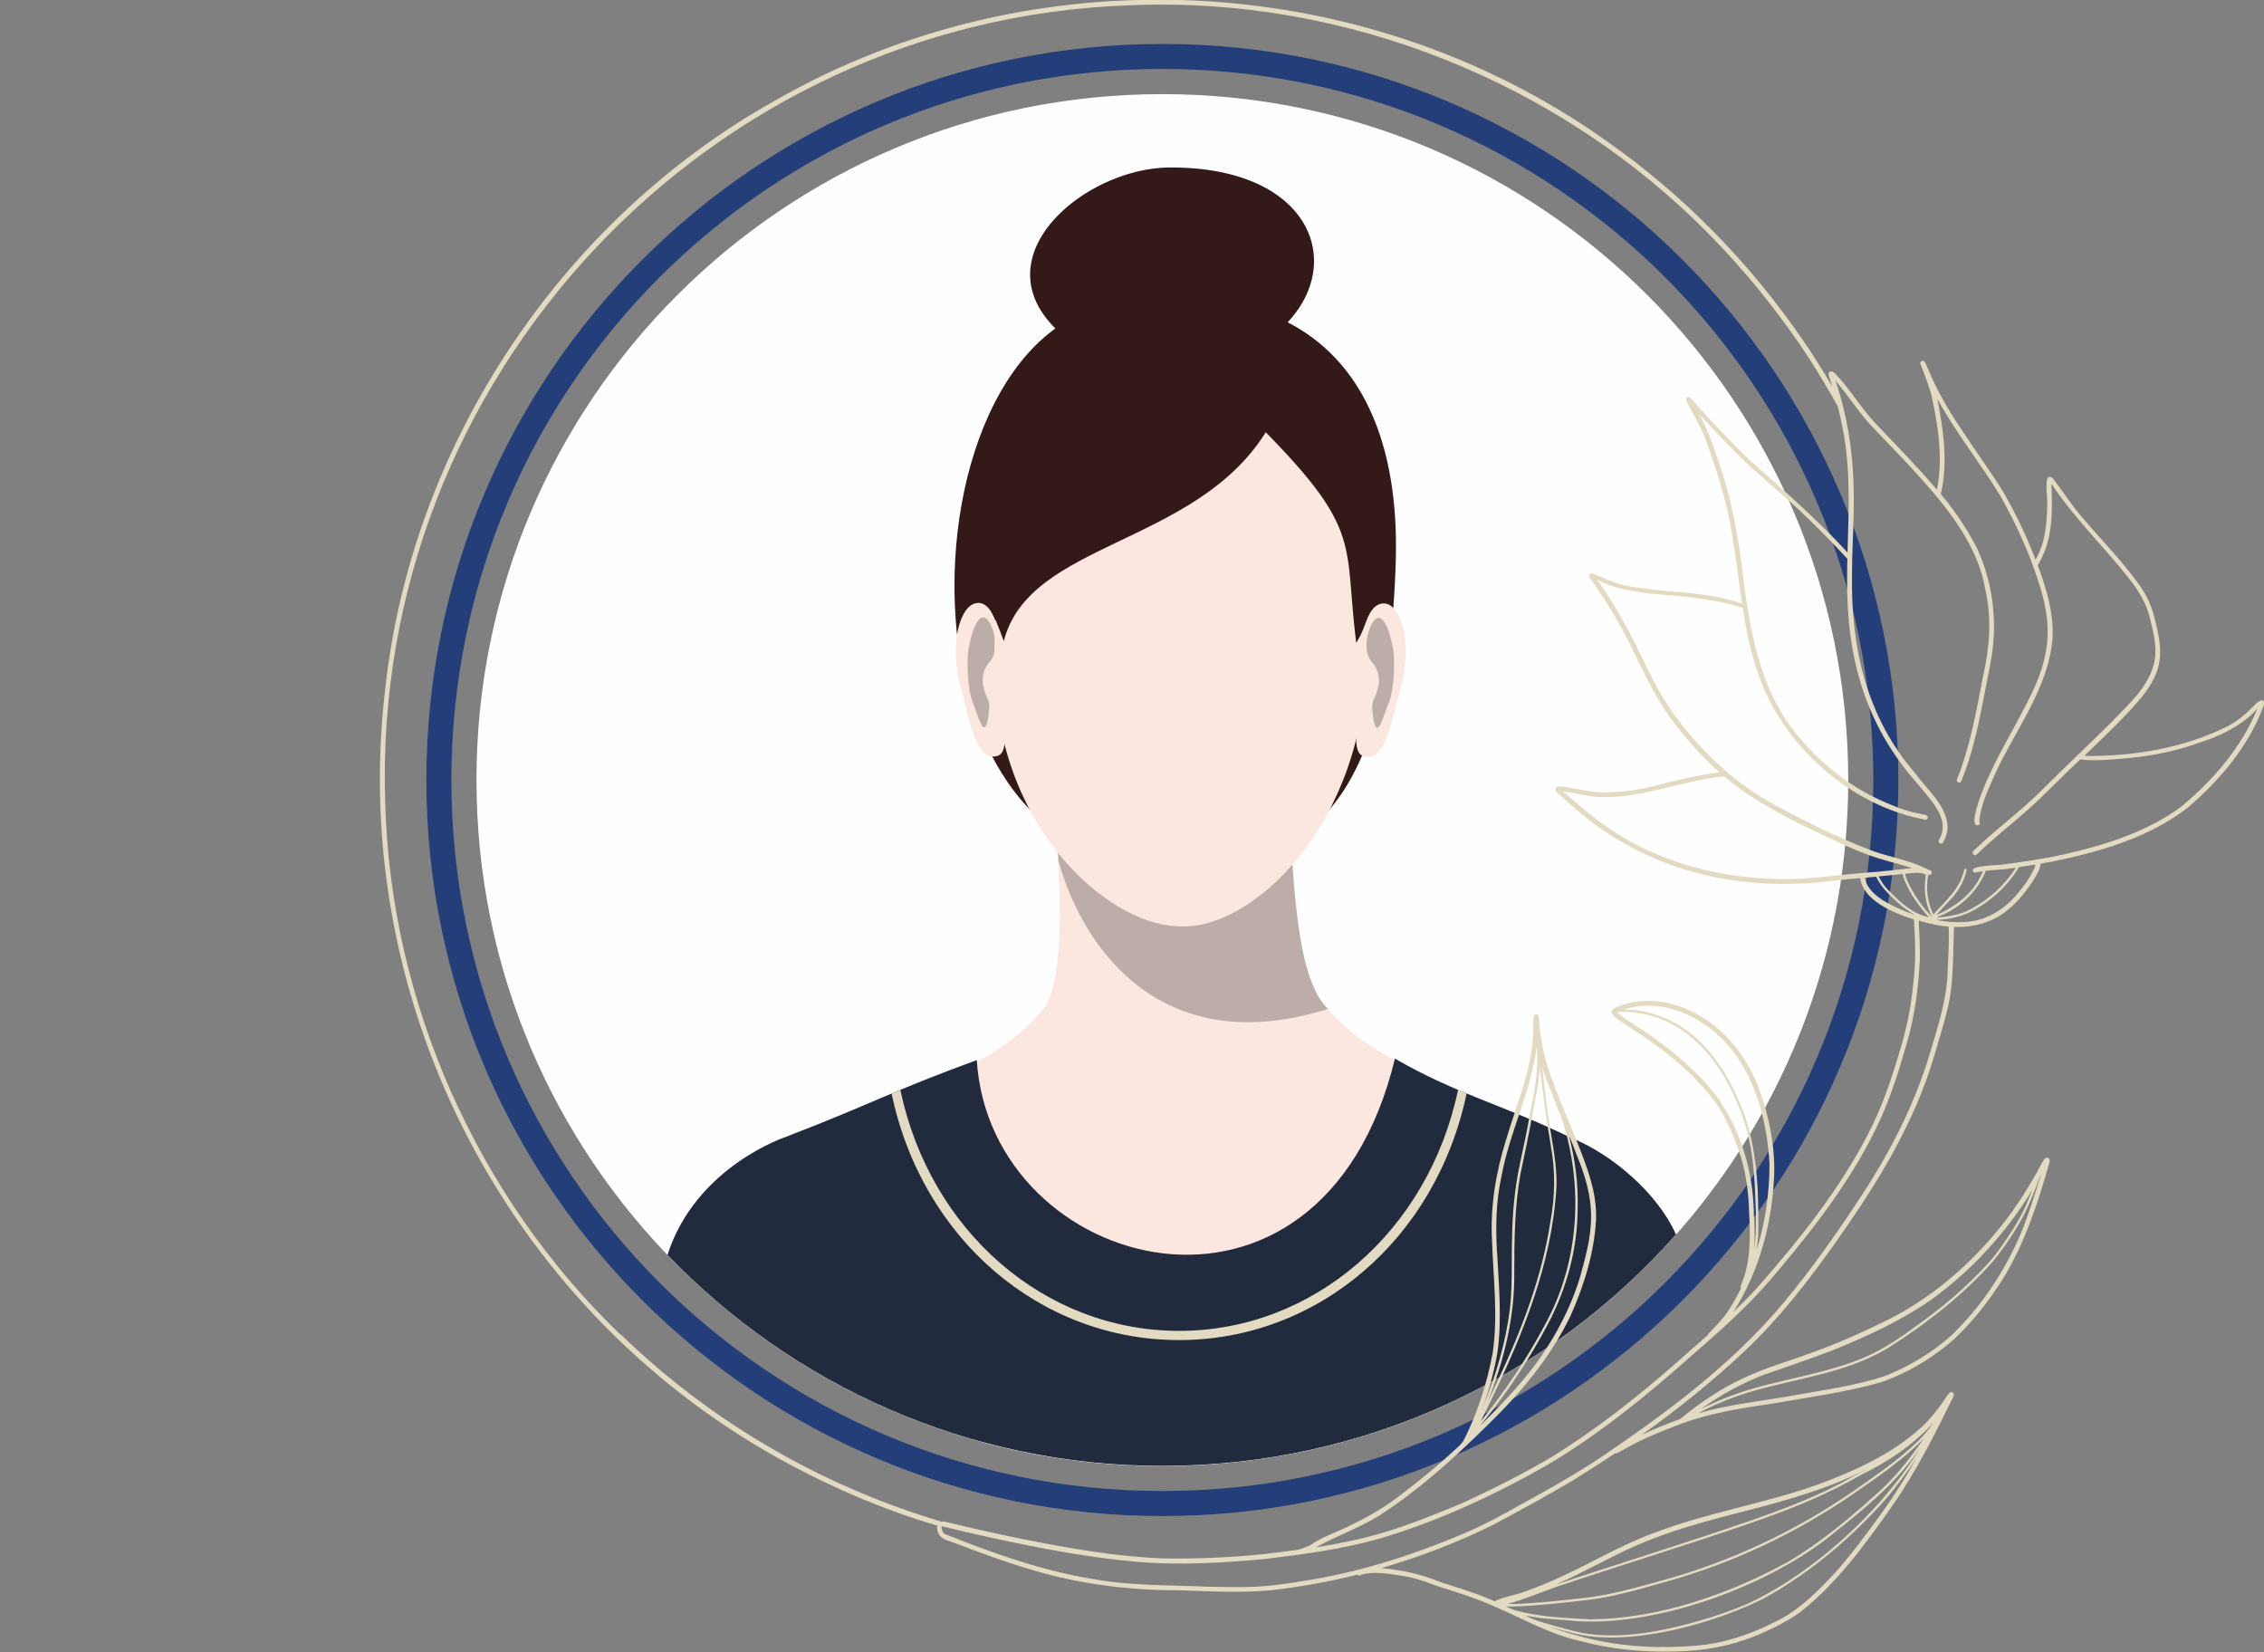 <?xml version="1.0" encoding="UTF-8"?><svg id="_レイヤー_2" xmlns="http://www.w3.org/2000/svg" xmlns:xlink="http://www.w3.org/1999/xlink" viewBox="0 0 246.08 179.54"><rect x="0" y="0" width="246.08" height="179.54" fill="#808080" stroke="none"/><defs><style>.cls-1{fill:none;}.cls-2{clip-path:url(#clippath);}.cls-3{fill:#e3dac2;}.cls-4{fill:#989382;}.cls-5{fill:#233e79;}.cls-6{fill:#222a3d;}.cls-6,.cls-7,.cls-8,.cls-9,.cls-10{fill-rule:evenodd;}.cls-7{fill:#bdada8;}.cls-8{fill:#331a19;}.cls-9{fill:#fce6e0;}.cls-10{fill:#fefefe;}</style><clipPath id="clippath"><path class="cls-4" d="m49.07,84.77C49.07,42.1,83.66,7.5,126.34,7.5s77.27,34.6,77.27,77.27-34.59,77.27-77.27,77.27S49.07,127.45,49.07,84.77m-2.73,0c0,44.11,35.89,80,80,80s80-35.89,80-80S170.45,4.77,126.34,4.77,46.34,40.66,46.34,84.77"/></clipPath></defs><g id="_レイヤー_1-2"><g><g><g><path class="cls-4" d="m49.07,84.77C49.07,42.1,83.66,7.5,126.34,7.5s77.27,34.6,77.27,77.27-34.59,77.27-77.27,77.27S49.07,127.45,49.07,84.77m-2.73,0c0,44.11,35.89,80,80,80s80-35.89,80-80S170.45,4.77,126.34,4.77,46.34,40.66,46.34,84.77"/><g class="cls-2"><rect class="cls-5" x="46.34" y="4.77" width="160" height="160"/></g></g><g><path class="cls-10" d="m126.34,10.23c41.17,0,74.55,33.38,74.55,74.55s-33.38,74.55-74.55,74.55S51.79,125.95,51.79,84.77,85.17,10.23,126.34,10.23h0Z"/><path class="cls-8" d="m123.43,32.83c17.27-2.26,28.88,6.81,28.28,28.1-.82,28.95-11.42,33.05-23.59,33.38-16.05.43-23.31-13.22-24.26-27.19-1.13-16.55,5.93-34.25,19.58-34.29h0Z"/><path class="cls-9" d="m114.07,84.44s2.8,19.49-.46,24.96c-5.37,6.83-14.3,8.78-27.02,14.98,6.34,14.79,13.15,25.39,20.11,32.35,6.24,1.69,12.79,2.6,19.57,2.6,9.19,0,17.99-1.67,26.12-4.71,6.56-7.21,12.47-17.26,17.35-29.44-19.72-11.19-20.73-10.46-25.65-15.73-2.71-2.9-3.72-10.29-4.13-26.12l-25.88,1.11h0Z"/><path class="cls-7" d="m114.47,86.99l25.82,3.64c.53,10.89,1.61,16.4,3.86,18.82.06.07.13.13.19.2-17.81,5.6-26.52-6.22-29.28-16.03-.17-2.59-.4-4.95-.6-6.63h0Z"/><path class="cls-9" d="m106.32,65.53c-1.95,0-3.12,4.39-2.02,8.63,1.1,4.24,1.7,8.06,3.65,8.06,1.95,0,1.09-2.75,1.1-7.71.01-4.96-.79-8.98-2.74-8.99h0Z"/><path class="cls-7" d="m106.93,67.1c-.87-.1-1.44,2.21-1.65,3.39-.21,1.18-.18,4.34.49,5.95.54,1.3,1.36,4.79,1.75.61.1-1.07-.46-1.3-.67-2.62-.22-1.32.43-2.18.76-2.55,1.26-1.41.17-4.68-.67-4.78h0Z"/><path class="cls-9" d="m150.39,65.58c1.95,0,3.09,4.41,1.97,8.64-1.12,4.24-1.74,8.05-3.69,8.04-1.95,0-1.08-2.75-1.06-7.71s.83-8.98,2.79-8.97h0Z"/><path class="cls-7" d="m149.78,67.15c.87-.1,1.43,2.22,1.64,3.4.21,1.18.16,4.34-.52,5.95-.55,1.3-1.38,4.78-1.75.6-.09-1.07.46-1.29.69-2.62.22-1.32-.42-2.18-.75-2.55-1.25-1.42-.15-4.68.69-4.78h0Z"/><path class="cls-9" d="m128.26,39.89c22.25,0,20.32,13.23,20.27,31.34-.05,18.11-12.41,30.16-20.65,29.43-7.44-.26-19.85-10.77-19.8-28.88.04-13.84,1.4-26,11.01-30.58,2.96-1.41,3.93-1.31,9.17-1.31h0Z"/><path class="cls-8" d="m123.48,40.81c24.09-.18,26.09-22.69,3.71-22.61-11.28.02-25.81,14.3-3.71,22.61h0Z"/><path class="cls-6" d="m182.17,134.17c-1.97-4.43-6.87-8.71-11.5-10.56-7.23-3.51-12.43-4.72-19.05-8.56-8.01,33.07-44.02,23.32-45.45.16-9.5,3.48-10.91,4.54-20.73,8.34,0,0-9.79,3.19-12.89,12.83,13.57,14.13,32.65,22.93,53.79,22.93,22.22,0,42.17-9.73,55.83-25.15h0Z"/><path class="cls-8" d="m109.1,69.7c2.74-10.86,20.74-10.36,28.48-22.72,10.55,10.75,8.48,12.14,9.83,22.89,2.18-3.43,2.52-9.99,2.38-12.47-.38-11.96-10.68-23.07-21.75-21.69-15.79,3.14-18.55,8.79-23.47,27.82,2.98,1.93,3.3,2.8,4.54,6.17h0Z"/></g><path class="cls-3" d="m245.75,76.14c-.45.12-.73.58-1.08.87-.81.82-1.73,1.54-2.79,2.04-4.64,2.25-9.84,3.13-14.98,3.11-.11,0-.22-.02-.33-.03,1.56-1.52,3.15-3.01,4.65-4.6,1.55-1.66,3.21-3.48,3.52-5.82.2-1.6-.22-3.2-.61-4.75-.36-1.41-1.03-2.68-1.93-3.83-1.82-2.46-3.98-4.66-5.96-6.99-1.1-1.29-2.02-2.71-3.04-4.06-.16-.26-.53-.37-.68-.05-.21.93.04,1.92,0,2.86-.03,1.35-.12,2.71-.47,4.04-.2.67-.46,1.28-.8,1.91-.07-.2-.15-.39-.22-.58-.98-2.46-2.14-4.85-3.49-7.13-1.41-2.19-2.93-4.31-4.37-6.49-1.09-1.6-2.08-3.25-2.92-5-.29-.6-.54-1.22-.81-1.82-.13-.24-.23-.76-.6-.57-.11.06-.13.19-.1.3.09.27.21.53.3.79.32.83.63,1.66.87,2.52.75,3.35,1.31,6.96.62,10.36-2.17-2.55-4.53-4.94-6.83-7.37-1.31-1.44-2.36-3.09-3.61-4.57-.26-.21-.86-1.21-1.26-.83-.1.09-.09.24-.06.35.1.35.22.68.33,1.03.02.06.04.12.05.18-1-1.71-2.05-3.39-3.17-5.02-5.78-8.43-13.03-15.84-21.41-21.7-26.36-18.69-62.23-20.43-90.28-4.39-23.3,13.01-39.57,37.48-42.43,64.06-4.05,34.38,13.75,68.23,44.35,84.4,4.9,2.59,10.03,4.77,15.35,6.35.12.04.23.07.35.11,0,0,0,.02-.01.02-.01.04-.02.08-.04.12,0,.03-.01.07-.01.11,0,0,0,.01,0,.02.08.77.49,1.19,1.59,1.48,2.86,1.09,5.73,2.17,8.68,3.03,5.18,1.56,10.58,2.24,15.98,2.23,3.35.11,6.72.31,10.06,0,3.17-.36,6.31-.93,9.41-1.7.1.11.28.16.4,0,1.41-.37,2.85-.11,4.26.1,1.33.19,2.61.61,3.87,1.1,2.13.69,4.31,1.35,6.33,2.26,3.11,1.33,6.07,3.05,9.41,3.78,3.28.87,6.69,1.2,10.09,1.11,3.35-.03,6.65-.65,9.71-2.05,1.29-.57,2.51-1.18,3.69-1.98,2.53-1.87,4.66-4.26,6.62-6.71,1.65-2.17,3.29-4.36,4.78-6.65,2.09-3.29,3.86-6.77,5.57-10.27.03-.08.07-.16.07-.25,0-.18-.2-.34-.37-.25-.25.13-.37.42-.54.63-.73,1.11-1.56,2.17-2.53,3.09-3.17,2.92-7.16,4.74-11.16,6.24-5.89,2.13-12.16,3.08-18.02,5.33-3.59,1.31-6.86,3.31-10.33,4.87-1.19.55-2.4,1.04-3.64,1.48-1.09.43-2.28.54-3.33,1.07-1.91-.86-3.93-1.45-5.92-2.1-1.85-.76-3.79-1.23-5.78-1.44-.2-.03-.4-.05-.61-.07,4.22-1.22,8.34-2.81,12.28-4.76,2.84-1.53,5.68-3.08,8.46-4.72,1.57-.97,3.13-1.96,4.66-2.99.11.04.23-.02.33-.08.66-.36,1.32-.72,1.98-1.07,1.62-.82,3.37-1.48,5.05-2.13,3.13-1.13,6.47-1.65,9.77-2.13,3.97-.69,7.99-1.23,11.87-2.34,2.85-1.01,5.51-2.6,7.78-4.59,2.16-2.01,4-4.39,5.55-6.9,2.3-3.85,3.69-8.13,4.9-12.42.07-.23-.09-.53-.35-.46-.13.03-.21.14-.28.24-.3.48-.55.98-.82,1.47-1.01,1.8-2.14,3.56-3.4,5.2-3.62,4.64-8.19,8.61-13.55,11.1-2.43,1.19-4.92,2.28-7.47,3.18-2.46.93-5.02,1.61-7.39,2.76-2.5,1.13-4.76,2.7-6.89,4.44-1.42.51-2.81,1.08-4.17,1.72,3.92-2.79,7.68-5.81,11.18-9.1,3.74-3.52,6.91-7.6,9.87-11.79,4.45-6.27,8.57-12.91,10.75-20.35.58-2.01,1.27-4.07,1.66-6.14.29-1.63.34-3.3.4-4.95-.02-.13,0-.61.03-1.24.02-.47.04-1.03.04-1.58,0-.02,0-.03,0-.05,2.12.07,4.25-.48,5.9-1.89.92-.74,1.67-1.66,2.36-2.62.46-.69.97-1.41,1.15-2.24,0-.04,0-.09-.02-.12.43-.07.86-.15,1.29-.23,5.16-1.06,10.53-2.59,14.74-5.87,3.51-3,6.65-6.72,8.25-11.1.11-.24.02-.59-.28-.57Zm-36.69,80.25c-1.33,1.95-2.79,3.81-4.51,5.44-3.17,2.89-6.5,5.72-10.21,7.91-6.42,3.55-14.12,6.2-21.5,6.25-2.73-.15-5.51-.25-8.16-.98-.34-.11-.67-.27-1-.44.2.01.4.02.6.03,1.65-.02,3.29-.19,4.93-.34,2.03-.23,4.07-.39,6.07-.83,2.02-.44,4.01-1.02,6-1.58,7.11-2,13.87-5.2,19.97-9.36,2.64-1.83,5.34-3.65,7.63-5.92.07-.07.13-.15.2-.22,0,0-.01.02-.02.03Zm-42.79,19.41c-.08-.01-.22-.11-.37-.21,1.82.39,3.74.41,5.57.6,8.88.55,20.98-3.92,27.82-9.55,3.33-2.64,6.69-5.37,9.14-8.89.1-.15.21-.31.32-.46-.82,1.34-1.69,2.64-2.69,3.86-4.07,5.2-10.11,10.38-16.12,13.15-2.49,1.06-5.08,1.87-7.72,2.5-2.82.66-5.74,1.11-8.64.87-1.46-.09-2.88-.5-4.28-.88-1.01-.3-2.05-.54-3.02-.97Zm43.86-21.16c-.49.69-1.02,1.36-1.63,1.96-2.23,2.14-4.79,3.89-7.33,5.64-6.28,4.3-13.26,7.55-20.6,9.55-3.02.84-6.03,1.7-9.17,1.96-1.51.17-3.03.34-4.55.44-.99.07-1.99.17-2.99.12,1.79-.47,3.48-1.2,5.22-1.82,6.79-2.28,13.66-4.38,20.44-6.7,4.34-1.48,8.64-3.12,12.61-5.42,2.98-1.45,5.78-3.27,8-5.74Zm-6.98,11.67c-1.35,1.83-2.72,3.63-4.31,5.27-1.75,1.86-3.65,3.64-5.99,4.73-2.65,1.34-5.51,2.3-8.49,2.54-3.94.34-7.94.14-11.79-.8-1.34-.34-2.67-.69-3.96-1.2,1.76.5,3.54,1.03,5.39,1.09,5.51.31,12.75-1.75,17.68-4.2,4.98-2.74,9.41-6.47,13.19-10.7,1.24-1.45,2.38-2.98,3.43-4.57-.23.41-.47.82-.71,1.23-1.31,2.31-2.85,4.49-4.44,6.62Zm-26.52,2.21c3.52-1.67,7.27-2.8,11.03-3.77,5.17-1.34,10.4-2.62,15.19-5.04.06-.03.12-.06.18-.09-.55.29-1.1.58-1.65.86-3.45,2-7.19,3.4-10.95,4.73-7.06,2.45-14.21,4.63-21.3,7-.01,0-.02,0-.03.01,2.55-1.13,5-2.48,7.52-3.7Zm43.06-34.56c-1.75,4.15-4.28,7.98-7.53,11.12-2.08,1.89-4.54,3.35-7.14,4.42-3.39,1.15-7.01,1.58-10.53,2.24-3.3.56-6.64.91-9.86,1.85.27-.16.54-.31.82-.45,2.02-.99,4.18-1.75,6.37-2.31,4.61-1.19,9.48-1.89,13.59-4.45,4.09-2.61,7.97-5.64,11.2-9.28,1.33-1.64,2.52-3.4,3.49-5.29.6-1.28,1.15-2.61,1.64-3.94.03-.05.06-.1.09-.15-.67,2.09-1.31,4.2-2.14,6.24Zm-27.72,15.37c2.38-.85,4.79-1.63,7.15-2.55,3.73-1.5,7.42-3.2,10.74-5.49,4.43-3.19,8.21-7.31,11.05-11.99-.16.39-.33.78-.48,1.17-.56,1.39-1.31,2.68-2.16,3.92-.62.96-1.28,1.9-2.03,2.75-2.38,2.64-5.11,4.96-8.01,7-1.47,1.1-3,2.13-4.66,2.96-3.3,1.61-6.95,2.27-10.49,3.15-2.28.52-4.52,1.2-6.66,2.15-.53.22-1.04.48-1.54.75,2.17-1.6,4.57-2.88,7.09-3.84Zm-124.52-4.27c-15.62-15.01-25.02-36.19-25.58-57.86C40.33,41.15,76.82,2.1,122.91.57c23.33-.99,46.75,8.38,63.05,25.09,3.57,3.64,6.8,7.61,9.69,11.81,1.26,1.84,2.44,3.78,3.55,5.71.19.32.37.65.55.98.19.75.36,1.51.51,2.27.92,4.48.68,9.07.55,13.62-.09-.11-.18-.21-.28-.31-3.16-3.42-6.67-6.47-10.15-9.54-2.01-1.94-3.94-3.94-5.8-6.02-.25-.29-.5-.6-.77-.87-.09-.1-.23-.19-.37-.14-.23.07-.21.35-.1.52.75,1.43,1.6,2.82,2.15,4.36,1.2,3.31,2.25,6.64,2.79,10.13.43,2.46.7,4.95,1.07,7.42-.06-.02-.12-.03-.16-.05-2.75-.92-5.67-1.12-8.54-1.36-1.55-.17-3.07-.31-4.6-.71-1.01-.27-1.95-.77-2.92-1.15-.16-.05-.35.03-.39.2,0,.34.33.58.48.87.9,1.3,1.77,2.63,2.55,4.01,1.62,2.79,2.84,5.82,4.47,8.6,1.52,2.55,3.47,4.84,5.57,6.93.35.35.7.68,1.07,1-2.48.3-4.91.94-7.33,1.54-1.78.45-3.61.64-5.44.64-1.56,0-3.11-.58-4.67-.65-.32-.01-.53.32-.3.57.35.35.74.66,1.11.99,7.08,6.57,15.86,9.41,25.45,9,1.72-.06,3.42-.31,5.12-.48.46-.04.92-.07,1.38-.11.26,2.27,3.3,3.7,5.83,4.49.14,2.28.24,4.57-.06,6.84-.22,2.62-.77,5.19-1.55,7.69-.86,2.92-1.87,5.87-3.27,8.59-3.14,6.15-7.5,11.6-12.04,16.77-.86.97-1.78,1.88-2.71,2.77,2.82-4.42,4.22-9.64,4.44-14.86.1-3.2-.55-6.39-1.64-9.4-1.6-4.35-5.15-8.22-9.77-9.28-1.87-.44-3.88-.37-5.66.4-.21.09-.47.19-.57.41-.13.56.85,1.01,1.23,1.33,1.29.84,2.6,1.66,3.82,2.61,2.31,1.69,4.46,3.67,6.17,5.97,1.08,1.52,1.82,3.24,2.47,4.99.81,2.19,1.16,4.55,1.22,6.89.15,2.69.21,5.52-.88,8.03-.05.1-.07.23.01.33-.61,1.18-1.23,2.37-2.1,3.39-.27.32-.56.64-.87.95-.14.17-.53.48-.67.77-1.16,1.02-2.33,2.04-3.48,3.07-4.26,3.73-8.74,7.25-13.57,10.22-3.07,1.8-6.26,3.4-9.49,4.9-2.95,1.23-5.92,2.44-8.99,3.34-2.31.67-4.68,1.14-7.05,1.52,2.23-1.24,4.72-2.1,6.9-3.46,4.28-2.75,8.08-6.19,11.7-9.76,3.61-3.5,6.87-7.35,9.07-11.91,1.48-3.3,2.6-6.88,2.79-10.51.11-3.02-1.04-5.85-2.13-8.61-.82-2.05-1.74-4.04-2.46-6.13-.91-2.19-1.44-4.57-1.6-6.94,0-.33-.09-.83-.5-.56-.19.26-.1.62-.14.92.14,4.44-1.73,8.53-2.97,12.72-1.1,3.55-1.72,7.26-1.5,10.98.13,4.05.66,8.12.06,12.16-.62,3.26-1.63,6.48-3.14,9.45-.24.43-.67.78-1.03,1.11-1.74,1.62-3.58,3.12-5.46,4.56-1.86,1.48-3.91,2.7-6.07,3.7-1.39.69-2.92,1.18-4.19,2.08,0,0,0,0,0,0-.41.18-.82.33-1.24.46-1.4.19-2.8.36-4.2.52-3.45.33-6.98.48-10.45.42-5.11-.19-10.18-1.08-15.19-2.08-2.92-.59-5.82-1.24-8.72-1.95,0,0-.02,0-.03,0-.04.01-.08.03-.11.04,0,0,0,0,0,0-.03,0-.05.02-.08.03-.03-.03-.07-.06-.12-.07-.18-.05-.37-.11-.55-.17-12.76-3.9-24.6-10.83-34.18-20.14Zm150.24-50.57c.47-.06.94-.12,1.41-.19-1.21,1.94-2.99,3.52-5.02,4.57-1.11.57-2.37.74-3.6.87,0,0,0,0-.01,0,.16-.08.32-.17.48-.23,2.18-.92,4.03-2.65,4.89-4.87.61-.07,1.24-.11,1.85-.16Zm-12.97,3.39c-.91-.58-1.85-1.37-2.02-2.49.41-.03.82-.07,1.23-.11.5,1.11,1.41,1.96,2.3,2.77.59.55,1.25,1.04,1.97,1.39-1.27-.41-2.48-.95-3.47-1.56Zm2.09-2.89c.07.49.32.95.52,1.4.62,1.21,1.42,2.3,2.33,3.31-.07-.02-.14-.04-.21-.07-1.71-.42-3.01-1.67-4.21-2.9-.45-.42-.76-.94-1.05-1.48.87-.08,1.74-.17,2.61-.26Zm3.17,4.67s-.04-.04-.05-.06c-.36-.42-.75-.85-1.09-1.31-.51-.68-.96-1.4-1.34-2.16-.16-.38-.37-.76-.43-1.17.05,0,.09,0,.14-.01.68-.07,1.42-.22,2.06.09.01,0,.03.01.05.02-.06.31-.06.74-.09.88-.11,1.27.18,2.58.76,3.72,0,0,0,0,0,0Zm-2.24-5.3c-1.27.15-2.54.26-3.81.4-2.58.16-5.15.52-7.73.71-6.5.36-13.15-.84-18.9-3.96-2.72-1.49-5.11-3.46-7.43-5.51,1.41.2,2.86.63,4.31.62,4.52.1,8.76-1.83,13.22-2.24,3.06,2.57,6.67,4.44,10.27,6.15,1.79.84,3.58,1.72,5.44,2.39,1.41.53,2.89.86,4.33,1.3.13.04.25.09.37.13-.02,0-.05,0-.07,0Zm-18.97,24.77c-1.66-3.75-4.41-7.36-8.43-8.7-1.2-.49-2.49-.7-3.78-.72,4.47-1.48,9.46,1.22,12.08,4.91,2.43,3.44,3.47,7.74,3.69,11.91,0,3.18-.46,6.37-1.42,9.41.11-.7.19-1.4.21-2.12v.02c.04-4.98-.14-10.14-2.34-14.7Zm-12.98-9.12s.05-.02.08-.03c7.59-.28,12.1,6.24,13.99,12.86.68,2.49.86,5.09.94,7.66.09,1.79.13,3.58-.15,5.35.12-1.34.04-2.69-.02-4.03-.08-4.55-1.44-9.16-4.17-12.85-1.93-2.43-4.31-4.48-6.83-6.27-1.25-.95-2.68-1.64-3.87-2.67,0,0,.01-.02.02-.03Zm-13.08,26c-.16-2.77-.1-5.56.51-8.27.88-4.77,3.23-9.18,3.8-14.01.26,2.38-.21,4.84-.7,7.17-.32,1.85-.71,3.71-1.11,5.55-.57,2.65-.82,5.37-.86,8.08-.08,2.59.06,5.19-.24,7.77-.46,3.63-1.51,7.18-2.91,10.57.69-1.93,1.23-3.91,1.57-5.94.49-3.63.14-7.28-.05-10.91Zm6.94-14.75c2.54,7.48,2.07,15.98-1.84,22.92-1.94,3.64-4.27,7.06-6.85,10.28.31-.63.62-1.27.92-1.9,3.59-7.37,6.79-15.17,7.29-23.45h0c.11-2.45-.45-4.87-.81-7.28-.29-1.98-.52-3.96-.75-5.94.24.91.6,1.78.96,2.65.33.92.69,1.82,1.07,2.73Zm-1.1,3.24c.53,2.75.47,5.56-.04,8.31-.92,6.02-3.14,11.76-5.72,17.25-.38.82-.77,1.64-1.17,2.46,1.83-4.52,3.03-9.33,2.97-14.23,0-3.56.04-7.13.66-10.64.46-2.28.98-4.53,1.36-6.82.32-1.65.71-3.3.75-4.99.33,2.89.69,5.78,1.2,8.65Zm-7.07,29.72c2.57-3.21,4.84-6.67,6.76-10.3,2.05-3.87,3.23-8.2,3.24-12.59.08-2.69-.28-5.37-.96-7.98.29.69.57,1.39.82,2.09.91,2.19,1.63,4.49,1.6,6.89-.01,2.12-.58,4.19-1.13,6.22-.8,2.77-2.06,5.38-3.61,7.82-2.02,3.19-4.64,5.93-7.32,8.57.2-.24.4-.48.59-.72Zm50.35-53.12c0,1.51-.06,3-.14,4.51-.08,3-1.03,5.87-1.88,8.72-1.71,5.79-4.52,11.21-7.88,16.22-2.52,3.82-5.16,7.56-8.1,11.07-5.6,6.68-12.69,11.93-19.88,16.8-2.75,1.81-5.62,3.45-8.52,5.02-1.98,1.12-3.97,2.21-6.07,3.12-5.44,2.32-11.12,4.17-16.97,5.15-1.47.24-2.95.47-4.43.63-2.24.21-4.54.15-6.78.1-4.13-.19-8.29-.08-12.37-.83-5.58-.9-10.97-2.83-16.2-4.93-.2-.23-.27-.52-.28-.82.84.2,1.69.41,2.53.61,6.33,1.45,12.71,2.77,19.19,3.31,4.41.32,8.85.08,13.25-.33,4.28-.51,8.59-1.07,12.74-2.26,6.36-1.89,12.41-4.71,18.17-7.99,5.72-3.4,10.91-7.63,15.86-12.05.61-.53,1.22-1.06,1.83-1.6.04-.02.08-.04.1-.08,0-.01.02-.02.02-.03,2.62-2.32,5.14-4.74,7.35-7.47,4.23-5.01,8.25-10.31,11-16.3,1.21-2.67,2.09-5.49,2.89-8.31.88-3,1.28-6.13,1.42-9.25,0-1.35-.05-2.7-.13-4.06.6.17,1.16.31,1.63.41.53.12,1.08.2,1.63.25,0,.12,0,.25,0,.37Zm9.25-6.64c-.47.99-1.12,1.87-1.82,2.7-1.38,1.66-3.37,2.91-5.57,3.03-.47.04-.97.04-1.49.01-.09,0-.19-.01-.28-.02-.48-.04-.96-.1-1.45-.19,1.2-.08,2.42-.29,3.52-.79,2.23-1.09,4.18-2.83,5.46-4.96,0,0,0,0,0,0,0,0,0,0,0,.01,0,0,0,0,0-.01.6-.09,1.2-.18,1.8-.28-.06.16-.08.37-.17.49Zm16.22-6.95c-3.8,2.88-8.49,4.34-13.09,5.37-2.17.48-4.44.81-6.65,1.09-.4.07-3.42.09-3.12.68.04.16.23.22.37.16.24-.06.48-.1.72-.14,0,.02-.01.03-.02.04-.89,2.26-2.88,3.81-5.07,4.74.53-.56,1.05-1.13,1.57-1.69.84-.88,1.48-1.96,1.74-3.16,0,0,0-.02,0-.04.03-.17-.24-.2-.26-.04,0,.03,0,.04-.02.08-.42,1.98-2.02,3.34-3.34,4.78,0,0,0-.01,0-.02-.63-1.32-.83-2.85-.54-4.29.13.03.26.02.35-.13.09-.16-.04-.39-.23-.38-.18-.08-.38-.17-.59-.27-1.79-.86-3.82-1.16-5.68-1.85-3.92-1.51-7.71-3.39-11.38-5.44-3.88-2.28-7.19-5.42-9.86-9.03-2.36-3.12-3.74-6.85-5.64-10.25-.88-1.61-1.88-3.17-2.92-4.68,1.99,1,4.16,1.3,6.36,1.53,2.78.24,5.57.44,8.29,1.15.38.12.76.26,1.14.37.38,2.46.86,4.89,1.71,7.25,2.7,7.78,10.05,14.28,18.18,15.75.13-.02.23-.13.22-.27,0-.13-.12-.26-.26-.25-.29-.06-.58-.13-.88-.19-1.06-.2-2.07-.58-3.05-1-3.79-1.53-7.08-4.03-9.71-7.16-4.67-5.37-5.58-12.56-6.4-19.37-.5-3.54-1.17-7.06-2.36-10.44-.61-1.84-1.21-3.68-2.18-5.38,1.79,1.91,3.61,3.87,5.54,5.67,1.78,1.61,3.61,3.15,5.38,4.78,1.78,1.7,3.51,3.44,5.18,5.25,0,0,0,0,0,0-.02.62-.03,1.25-.03,1.87-.1,8.62,1.82,16,7.64,22.56,1.33,1.71,3.73,3.84,2.32,6.16-.08.2.11.41.31.36.1-.03.17-.11.19-.2.32-.55.5-1.18.45-1.81-.18-2.22-2.32-3.97-3.57-5.7-5.26-6.11-6.94-13.64-6.81-21.55,0-3.23.29-6.46.17-9.7-.1-3.85-.72-7.67-1.95-11.33,1.34,1.55,2.45,3.34,3.85,4.85,1.86,1.97,3.77,3.88,5.56,5.91,3.09,3.45,6.12,7.37,6.89,12.06.69,3.08.41,6.31-.29,9.38-.73,3.73-1.38,7.54-2.82,11.1-.13.33.35.5.48.2.58-1.46,1.06-2.95,1.43-4.47.58-2.22.96-4.44,1.41-6.71.36-1.66.65-3.34.7-5.04.08-3.06-.51-6.18-1.79-8.97-.9-1.81-2.03-3.53-3.27-5.13-.24-.3-.48-.59-.72-.88.81-3.39.29-6.95-.37-10.33,2.02,3.69,4.68,6.98,6.87,10.57,1.4,2.51,2.68,5.17,3.64,7.9,2.12,5.73,2.05,9.18-.81,14.64-1.79,3.54-3.97,6.91-5.23,10.69-.12.44-.87,2.51-.11,2.54.2,0,.31-.26.2-.41.14-1.9,1.04-3.62,1.79-5.35,2.21-4.76,5.73-9.19,6.17-14.57.13-2.74-.66-5.4-1.61-7.95.06-.08.11-.19.16-.28,1.51-2.58,1.45-5.69,1.32-8.59,2.45,3.75,5.72,6.84,8.47,10.36,1,1.25,1.86,2.66,2.23,4.23.37,1.48.77,3.01.55,4.55-.52,2.9-2.95,4.91-4.88,6.96-1.15,1.14-2.32,2.26-3.48,3.38-.06.02-.11.07-.14.14-1.27,1.23-2.55,2.46-3.8,3.71-1.8,1.81-3.81,3.37-5.73,5.04-.55.5-1.11,1-1.65,1.52-.16.13-.17.38.02.48.12.07.27,0,.34-.09,1.74-1.71,3.68-3.2,5.51-4.82,1.92-1.72,3.7-3.6,5.58-5.37.03-.03.07-.06.1-.1.12,0,.26,0,.37.03,1.32.12,2.67.01,3.99-.11,2.78-.19,5.57-.69,8.21-1.61,2.48-.79,4.93-1.87,6.71-3.84-1.7,4.1-4.66,7.63-8.05,10.45Z"/><path class="cls-3" d="m128.16,145.64c-15.09,0-27.93-10.96-31.25-26.79l.95-.4c3.23,15.36,15.7,26.19,30.3,26.19s27.09-10.83,30.32-26.19l.93.39c-3.33,15.83-16.17,26.8-31.26,26.8Z"/></g><rect class="cls-1" width="246.08" height="179.54"/></g></g></svg>